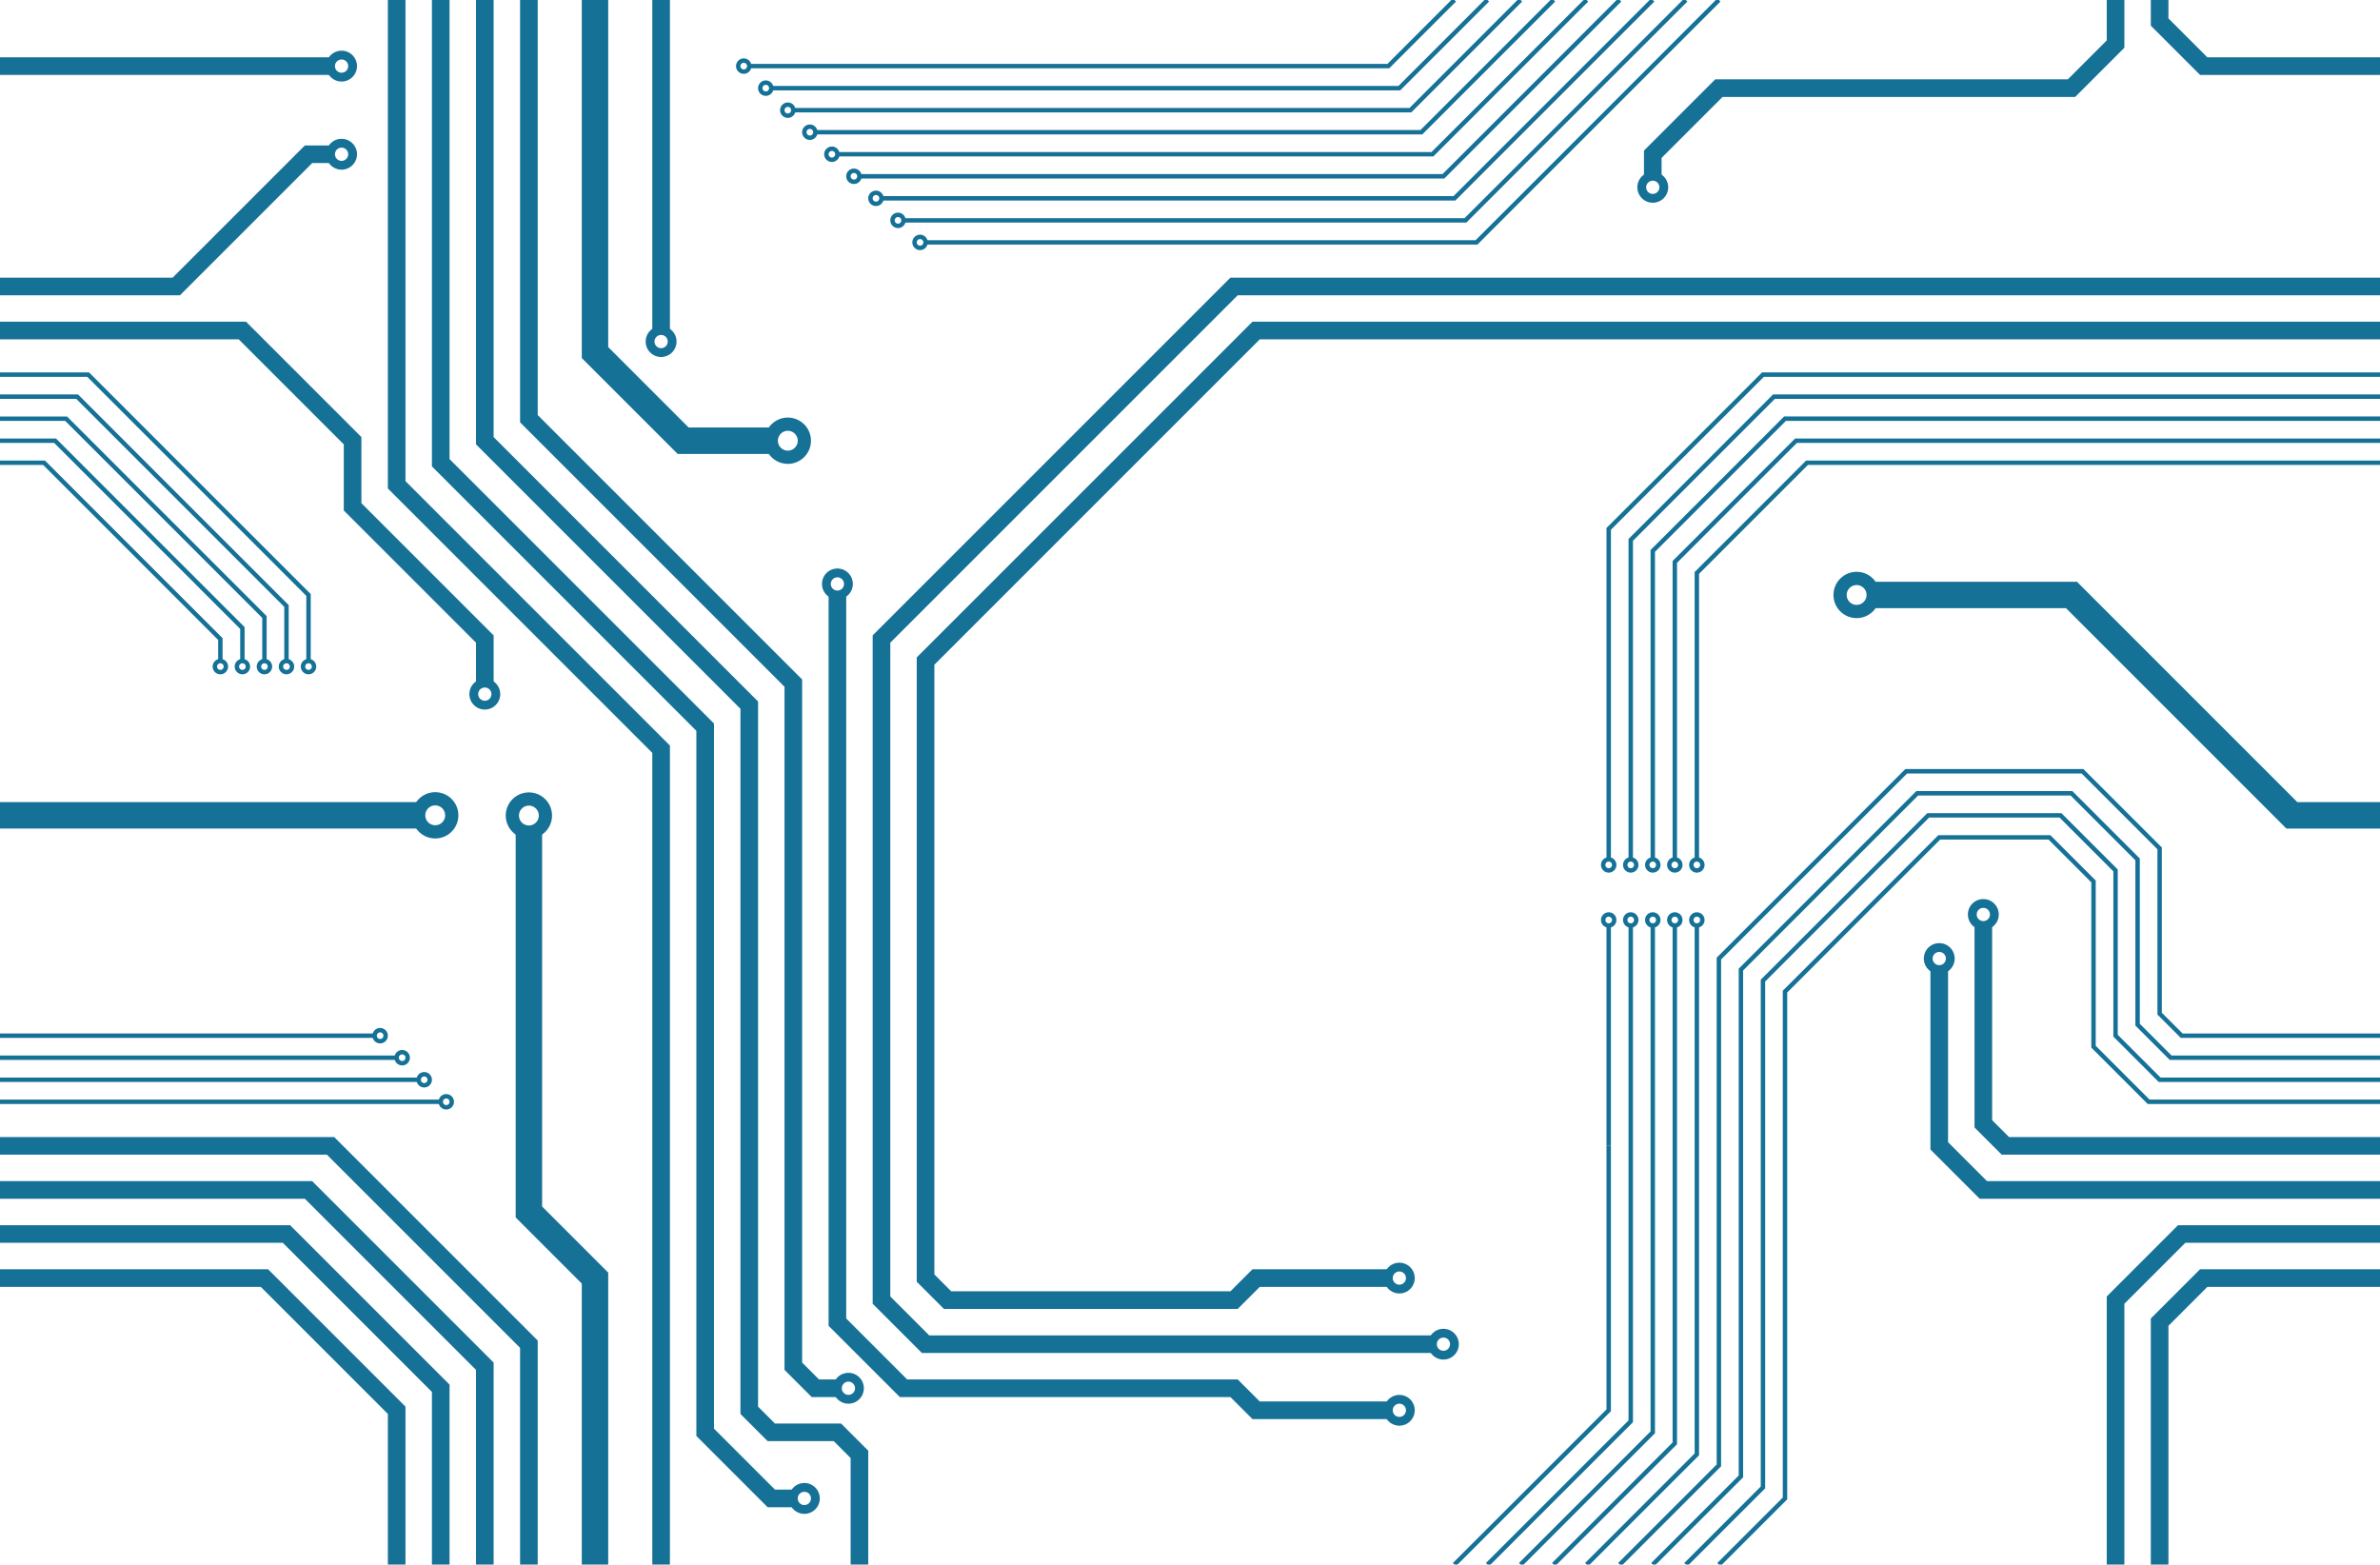 <?xml version="1.0" encoding="UTF-8" standalone="no"?>
<!-- Created with Inkscape (http://www.inkscape.org/) -->

<svg
   xmlns:dc="http://purl.org/dc/elements/1.1/"
   xmlns:cc="http://creativecommons.org/ns#"
   xmlns:rdf="http://www.w3.org/1999/02/22-rdf-syntax-ns#"
   xmlns:svg="http://www.w3.org/2000/svg"
   xmlns="http://www.w3.org/2000/svg"
   xmlns:sodipodi="http://sodipodi.sourceforge.net/DTD/sodipodi-0.dtd"
   xmlns:inkscape="http://www.inkscape.org/namespaces/inkscape"
   width="540"
   height="355"
   id="svg2"
   version="1.1"
   inkscape:version="0.48.1 r9760"
   sodipodi:docname="layer1.svg">
  <defs
     id="defs4" />
  <sodipodi:namedview
     id="base"
     pagecolor="#ffffff"
     bordercolor="#666666"
     borderopacity="1.0"
     inkscape:pageopacity="0.0"
     inkscape:pageshadow="2"
     inkscape:zoom="1.4"
     inkscape:cx="217.32965"
     inkscape:cy="212.23295"
     inkscape:document-units="px"
     inkscape:current-layer="g4637"
     showgrid="true"
     inkscape:window-width="1567"
     inkscape:window-height="963"
     inkscape:window-x="59"
     inkscape:window-y="57"
     inkscape:window-maximized="0"
     showguides="true"
     inkscape:snap-global="true">
    <inkscape:grid
       type="xygrid"
       id="grid2989"
       empspacing="5"
       visible="true"
       enabled="true"
       snapvisiblegridlinesonly="true" />
  </sodipodi:namedview>
  <g
     inkscape:label="Layer 1"
     inkscape:groupmode="layer"
     id="layer1"
     transform="translate(0,-697.362)">
    <g
       id="g3826" />
    <g
       id="g3952">
      <g
         id="g4637"
         transform="translate(-20,630)">
        <path
           sodipodi:nodetypes="cccccc"
           style="fill:none;stroke:#167197;stroke-width:4;stroke-linecap:butt;stroke-linejoin:miter;stroke-miterlimit:4;stroke-opacity:1;stroke-dasharray:none"
           d="m 120,67.362 0,105 60,60 0,125 0,35 15,15 5,0"
           id="path3763"
           inkscape:connector-curvature="0" />
        <path
           sodipodi:nodetypes="ccccccccc"
           style="fill:none;stroke:#167197;stroke-width:4;stroke-linecap:butt;stroke-linejoin:miter;stroke-miterlimit:4;stroke-opacity:1;stroke-dasharray:none"
           d="m 130,67.362 0,100 60,60 0,130 0,30 5,5 15,0 5,5 0,25"
           id="path3765"
           inkscape:connector-curvature="0" />
        <path
           sodipodi:nodetypes="cccccc"
           style="fill:none;stroke:#167197;stroke-width:4;stroke-linecap:butt;stroke-linejoin:miter;stroke-miterlimit:4;stroke-opacity:1;stroke-dasharray:none"
           d="m 140,67.362 0,95 60,60 0,135 0,20 5,5 5,0"
           id="path3767"
           inkscape:connector-curvature="0" />
        <path
           sodipodi:nodetypes="ccccccc"
           style="fill:none;stroke:#167197;stroke-width:4;stroke-linecap:butt;stroke-linejoin:miter;stroke-miterlimit:4;stroke-opacity:1;stroke-dasharray:none"
           d="m 210,202.362 0,155 0,10 15,15 75,0 5,5 30,0"
           id="path3788"
           inkscape:connector-curvature="0" />
        <g
           style="stroke:#167197;stroke-opacity:1"
           id="g3822">
          <path
             sodipodi:nodetypes="cccccccccc"
             inkscape:connector-curvature="0"
             id="path3790"
             d="m 560,132.362 0,0 -90,0 -170,0 -80,80 0,145 0,5 10,10 70,0 45,0"
             style="fill:none;stroke:#167197;stroke-width:4;stroke-linecap:butt;stroke-linejoin:miter;stroke-miterlimit:4;stroke-opacity:1;stroke-dasharray:none" />
          <path
             sodipodi:type="arc"
             style="fill:none;stroke:#167197;stroke-width:2;stroke-linecap:butt;stroke-linejoin:miter;stroke-miterlimit:4;stroke-opacity:1;stroke-dasharray:none"
             id="path3041-9-6-5-5"
             sodipodi:cx="362.5"
             sodipodi:cy="202.5"
             sodipodi:rx="2.5"
             sodipodi:ry="2.5"
             d="m 365,202.5 c 0,1.381 -1.119,2.5 -2.5,2.5 -1.381,0 -2.5,-1.119 -2.5,-2.5 0,-1.381 1.119,-2.5 2.5,-2.5 1.381,0 2.5,1.119 2.5,2.5 z"
             transform="translate(-25,184.862)" />
          <path
             sodipodi:type="arc"
             style="fill:none;stroke:#167197;stroke-width:2;stroke-linecap:butt;stroke-linejoin:miter;stroke-miterlimit:4;stroke-opacity:1;stroke-dasharray:none"
             id="path3041-9-6-5-97"
             sodipodi:cx="362.5"
             sodipodi:cy="202.5"
             sodipodi:rx="2.5"
             sodipodi:ry="2.5"
             d="m 365,202.5 c 0,1.381 -1.119,2.5 -2.5,2.5 -1.381,0 -2.5,-1.119 -2.5,-2.5 0,-1.381 1.119,-2.5 2.5,-2.5 1.381,0 2.5,1.119 2.5,2.5 z"
             transform="translate(-25,154.862)" />
          <path
             sodipodi:type="arc"
             style="fill:none;stroke:#167197;stroke-width:2;stroke-linecap:butt;stroke-linejoin:miter;stroke-miterlimit:4;stroke-opacity:1;stroke-dasharray:none"
             id="path3041-9-6-5-7"
             sodipodi:cx="362.5"
             sodipodi:cy="202.5"
             sodipodi:rx="2.5"
             sodipodi:ry="2.5"
             d="m 365,202.5 c 0,1.381 -1.119,2.5 -2.5,2.5 -1.381,0 -2.5,-1.119 -2.5,-2.5 0,-1.381 1.119,-2.5 2.5,-2.5 1.381,0 2.5,1.119 2.5,2.5 z"
             transform="translate(-15,169.862)" />
          <path
             sodipodi:type="arc"
             style="fill:none;stroke:#167197;stroke-width:2;stroke-linecap:butt;stroke-linejoin:miter;stroke-miterlimit:4;stroke-opacity:1;stroke-dasharray:none"
             id="path3041-9-6-5-95"
             sodipodi:cx="362.5"
             sodipodi:cy="202.5"
             sodipodi:rx="2.5"
             sodipodi:ry="2.5"
             d="m 365,202.5 a 2.5,2.5 0 1 1 -5,0 2.5,2.5 0 1 1 5,0 z"
             transform="translate(-160,204.862)" />
        </g>
        <path
           inkscape:connector-curvature="0"
           id="path3792"
           d="m 335,357.362 -30,0 -5,5 -65,0 -5,-5 0,-140 75,-75 165,0 90,0"
           style="fill:none;stroke:#167197;stroke-width:4;stroke-linecap:butt;stroke-linejoin:miter;stroke-miterlimit:4;stroke-opacity:1;stroke-dasharray:none"
           sodipodi:nodetypes="ccccccccc" />
        <path
           style="fill:none;stroke:#167197;stroke-width:1px;stroke-linecap:butt;stroke-linejoin:miter;stroke-opacity:1"
           d="m 195,87.362 142.5,-3e-6 20,-20"
           id="path3872"
           inkscape:connector-curvature="0"
           sodipodi:nodetypes="ccc" />
        <path
           sodipodi:nodetypes="ccc"
           style="fill:none;stroke:#167197;stroke-width:1px;stroke-linecap:butt;stroke-linejoin:miter;stroke-opacity:1"
           d="m 200,92.362 140,0 25,-25"
           id="path3874"
           inkscape:connector-curvature="0" />
        <path
           style="fill:none;stroke:#167197;stroke-width:1px;stroke-linecap:butt;stroke-linejoin:miter;stroke-opacity:1"
           d="m 205,97.362 137.5,-3e-6 30,-30"
           id="path3876"
           inkscape:connector-curvature="0"
           sodipodi:nodetypes="ccc" />
        <path
           sodipodi:nodetypes="ccc"
           style="fill:none;stroke:#167197;stroke-width:1px;stroke-linecap:butt;stroke-linejoin:miter;stroke-opacity:1"
           d="m 210,102.362 135,0 35,-35"
           id="path3878"
           inkscape:connector-curvature="0" />
        <path
           style="fill:none;stroke:#167197;stroke-width:1px;stroke-linecap:butt;stroke-linejoin:miter;stroke-opacity:1"
           d="m 215,107.362 132.5,0 40,-40"
           id="path3880"
           inkscape:connector-curvature="0"
           sodipodi:nodetypes="ccc" />
        <path
           sodipodi:nodetypes="ccc"
           style="fill:none;stroke:#167197;stroke-width:1px;stroke-linecap:butt;stroke-linejoin:miter;stroke-opacity:1"
           d="m 220,112.362 130,0 45,-45"
           id="path3882"
           inkscape:connector-curvature="0" />
        <path
           style="fill:none;stroke:#167197;stroke-width:1px;stroke-linecap:butt;stroke-linejoin:miter;stroke-opacity:1"
           d="m 225,117.362 127.5,0 50,-50"
           id="path3884"
           inkscape:connector-curvature="0"
           sodipodi:nodetypes="ccc" />
        <path
           style="fill:none;stroke:#167197;stroke-width:1px;stroke-linecap:butt;stroke-linejoin:miter;stroke-opacity:1"
           d="m 230,122.362 120,0 5,0 55,-55"
           id="path3886"
           inkscape:connector-curvature="0" />
        <path
           style="fill:none;stroke:#167197;stroke-width:1px;stroke-linecap:butt;stroke-linejoin:miter;stroke-opacity:1"
           d="m 385,327.362 0,-50"
           id="path3898"
           inkscape:connector-curvature="0" />
        <path
           style="fill:none;stroke:#167197;stroke-width:1px;stroke-linecap:butt;stroke-linejoin:miter;stroke-opacity:1"
           d="m 390,277.362 0,112.5 -32.5,32.5"
           id="path3900"
           inkscape:connector-curvature="0"
           sodipodi:nodetypes="ccc" />
        <path
           sodipodi:nodetypes="ccc"
           style="fill:none;stroke:#167197;stroke-width:1px;stroke-linecap:butt;stroke-linejoin:miter;stroke-opacity:1"
           d="m 395,277.362 0,115 -30,30"
           id="path3902"
           inkscape:connector-curvature="0" />
        <path
           style="fill:none;stroke:#167197;stroke-width:1px;stroke-linecap:butt;stroke-linejoin:miter;stroke-opacity:1"
           d="m 400,277.362 0,117.5 -27.5,27.5"
           id="path3904"
           inkscape:connector-curvature="0"
           sodipodi:nodetypes="ccc" />
        <path
           sodipodi:nodetypes="ccc"
           style="fill:none;stroke:#167197;stroke-width:1px;stroke-linecap:butt;stroke-linejoin:miter;stroke-opacity:1"
           d="m 405,277.362 0,120 -25,25"
           id="path3906"
           inkscape:connector-curvature="0" />
        <path
           style="fill:none;stroke:#167197;stroke-width:1px;stroke-linecap:butt;stroke-linejoin:miter;stroke-opacity:1"
           d="m 560,302.362 -45,0 -5,-5 0,-37.5 -17.5,-17.5 -40,0 -42.5,42.5 0,17.5 0,97.5 -22.5,22.5"
           id="path3908"
           inkscape:connector-curvature="0"
           sodipodi:nodetypes="cccccccccc" />
        <path
           sodipodi:nodetypes="cccccccccc"
           style="fill:none;stroke:#167197;stroke-width:1px;stroke-linecap:butt;stroke-linejoin:miter;stroke-opacity:1"
           d="m 395,422.362 20,-20 0,-95 0,-20 40,-40 35,0 15,15 0,37.5 7.5,7.5 47.5,0"
           id="path3910"
           inkscape:connector-curvature="0" />
        <path
           style="fill:none;stroke:#167197;stroke-width:1px;stroke-linecap:butt;stroke-linejoin:miter;stroke-opacity:1"
           d="m 560,312.362 -50,0 -10,-10 0,-37.5 -12.5,-12.5 -30,0 -37.5,37.5 0,22.5 0,92.5 -17.5,17.5"
           id="path3912"
           inkscape:connector-curvature="0"
           sodipodi:nodetypes="cccccccccc" />
        <path
           sodipodi:nodetypes="cccccccccccc"
           style="fill:none;stroke:#167197;stroke-width:1px;stroke-linecap:butt;stroke-linejoin:miter;stroke-opacity:1"
           d="m 410,422.362 15,-15 0,-90 0,-15 0,-10 35,-35 25,0 10,10 0,37.5 12.5,12.5 47.5,0 5,0"
           id="path3918"
           inkscape:connector-curvature="0" />
        <path
           style="fill:none;stroke:#167197;stroke-width:4;stroke-linecap:butt;stroke-linejoin:miter;stroke-miterlimit:4;stroke-opacity:1;stroke-dasharray:none"
           d="m 20,132.362 40,0 30,-30 5,0"
           id="path3798"
           inkscape:connector-curvature="0" />
        <path
           style="fill:none;stroke:#167197;stroke-width:4;stroke-linecap:butt;stroke-linejoin:miter;stroke-miterlimit:4;stroke-opacity:1;stroke-dasharray:none"
           d="m 20,142.362 55,0 25,25 0,15 30,30 0,10"
           id="path3800"
           inkscape:connector-curvature="0"
           sodipodi:nodetypes="cccc" />
        <path
           style="fill:none;stroke:#167197;stroke-width:4;stroke-linecap:butt;stroke-linejoin:miter;stroke-miterlimit:4;stroke-opacity:1;stroke-dasharray:none"
           d="m 110,422.362 0,-35 -30,-30 -60,0"
           id="path3802"
           inkscape:connector-curvature="0" />
        <path
           style="fill:none;stroke:#167197;stroke-width:4;stroke-linecap:butt;stroke-linejoin:miter;stroke-miterlimit:4;stroke-opacity:1;stroke-dasharray:none"
           d="m 120,422.362 0,-40 -35,-35 -65,0"
           id="path3804"
           inkscape:connector-curvature="0" />
        <path
           style="fill:none;stroke:#167197;stroke-width:4;stroke-linecap:butt;stroke-linejoin:miter;stroke-miterlimit:4;stroke-opacity:1;stroke-dasharray:none"
           d="m 130,422.362 0,-45 -40,-40 -65,0 -5,0"
           id="path3806"
           inkscape:connector-curvature="0" />
        <path
           style="fill:none;stroke:#167197;stroke-width:4;stroke-linecap:butt;stroke-linejoin:miter;stroke-miterlimit:4;stroke-opacity:1;stroke-dasharray:none"
           d="m 140,422.362 0,-50 -45,-45 -75,0"
           id="path3808"
           inkscape:connector-curvature="0" />
        <path
           style="fill:none;stroke:#167197;stroke-width:4;stroke-linecap:butt;stroke-linejoin:miter;stroke-miterlimit:4;stroke-opacity:1;stroke-dasharray:none"
           d="m 170,67.362 0,75"
           id="path3810"
           inkscape:connector-curvature="0" />
        <g
           id="g3818"
           style="stroke:#167197;stroke-width:4;stroke-miterlimit:4;stroke-opacity:1;stroke-dasharray:none">
          <path
             sodipodi:nodetypes="cccccc"
             inkscape:connector-curvature="0"
             id="path2991"
             d="m 110,67.362 0,110 60,60 0,120 0,0 0,65"
             style="fill:none;stroke:#167197;stroke-width:4;stroke-linecap:butt;stroke-linejoin:miter;stroke-miterlimit:4;stroke-opacity:1;stroke-dasharray:none" />
        </g>
        <path
           style="fill:none;stroke:#167197;stroke-width:6;stroke-linecap:butt;stroke-linejoin:miter;stroke-miterlimit:4;stroke-opacity:1;stroke-dasharray:none"
           d="m 155,422.362 0,-65 -15,-15 0,-86"
           id="path3814"
           inkscape:connector-curvature="0"
           sodipodi:nodetypes="cccc" />
        <path
           style="fill:none;stroke:#167197;stroke-width:6;stroke-linecap:butt;stroke-linejoin:miter;stroke-miterlimit:4;stroke-opacity:1;stroke-dasharray:none"
           d="m 155,67.362 0,80 20,20 20,0"
           id="path3816"
           inkscape:connector-curvature="0" />
        <path
           sodipodi:nodetypes="ccc"
           style="fill:none;stroke:#167197;stroke-width:1px;stroke-linecap:butt;stroke-linejoin:miter;stroke-opacity:1"
           d="m 350,422.362 35,-35 0,-60"
           id="path3860"
           inkscape:connector-curvature="0" />
        <path
           style="fill:none;stroke:#167197;stroke-width:1px;stroke-linecap:butt;stroke-linejoin:miter;stroke-opacity:1"
           d="m 350,67.362 -15,15 -80,0 -65,0"
           id="path3868"
           inkscape:connector-curvature="0" />
        <path
           inkscape:connector-curvature="0"
           id="path4181"
           d="m 560,252.362 -20,0 -50,-50 -25,0 -20,0"
           style="fill:none;stroke:#167197;stroke-width:6;stroke-linecap:butt;stroke-linejoin:miter;stroke-miterlimit:4;stroke-opacity:1;stroke-dasharray:none"
           sodipodi:nodetypes="ccccc" />
        <path
           inkscape:connector-curvature="0"
           id="path4183"
           d="m 560,357.362 -40,0 -10,10 0,55"
           style="fill:none;stroke:#167197;stroke-width:4;stroke-linecap:butt;stroke-linejoin:miter;stroke-miterlimit:4;stroke-opacity:1;stroke-dasharray:none" />
        <path
           inkscape:connector-curvature="0"
           id="path4185"
           d="m 560,347.362 -45,0 -15,15 0,60"
           style="fill:none;stroke:#167197;stroke-width:4;stroke-linecap:butt;stroke-linejoin:miter;stroke-miterlimit:4;stroke-opacity:1;stroke-dasharray:none" />
        <path
           inkscape:connector-curvature="0"
           id="path4187"
           d="m 560,337.362 -90,0 -10,-10 0,-40"
           style="fill:none;stroke:#167197;stroke-width:4;stroke-linecap:butt;stroke-linejoin:miter;stroke-miterlimit:4;stroke-opacity:1;stroke-dasharray:none" />
        <path
           inkscape:connector-curvature="0"
           id="path4191"
           d="m 560,327.362 -85,0 -5,-5 0,-45"
           style="fill:none;stroke:#167197;stroke-width:4;stroke-linecap:butt;stroke-linejoin:miter;stroke-miterlimit:4;stroke-opacity:1;stroke-dasharray:none" />
        <path
           inkscape:connector-curvature="0"
           id="path4193"
           d="m 510,67.362 0,5 10,10 40,0"
           style="fill:none;stroke:#167197;stroke-width:4;stroke-linecap:butt;stroke-linejoin:miter;stroke-miterlimit:4;stroke-opacity:1;stroke-dasharray:none" />
        <path
           inkscape:connector-curvature="0"
           id="path4195"
           d="m 500,67.362 0,10 -10,10 -80,0 -15,15 0,5"
           style="fill:none;stroke:#167197;stroke-width:4;stroke-linecap:butt;stroke-linejoin:miter;stroke-miterlimit:4;stroke-opacity:1;stroke-dasharray:none" />
        <path
           inkscape:connector-curvature="0"
           id="path4179-1"
           d="m 115,252.362 -95,0"
           style="fill:none;stroke:#167197;stroke-width:6;stroke-linecap:butt;stroke-linejoin:miter;stroke-miterlimit:4;stroke-opacity:1;stroke-dasharray:none" />
        <path
           inkscape:connector-curvature="0"
           id="path4197-1"
           d="m 20,82.362 75,-3e-6"
           style="fill:none;stroke:#167197;stroke-width:4;stroke-linecap:butt;stroke-linejoin:miter;stroke-miterlimit:4;stroke-opacity:1;stroke-dasharray:none"
           sodipodi:nodetypes="cc" />
        <path
           sodipodi:type="arc"
           style="fill:none;stroke:#167197;stroke-width:2;stroke-linecap:butt;stroke-linejoin:miter;stroke-miterlimit:4;stroke-opacity:1;stroke-dasharray:none"
           id="path3041"
           sodipodi:cx="362.5"
           sodipodi:cy="202.5"
           sodipodi:rx="2.5"
           sodipodi:ry="2.5"
           d="m 365,202.5 a 2.5,2.5 0 1 1 -5,0 2.5,2.5 0 1 1 5,0 z"
           transform="matrix(0.5,0,0,0.5,203.75,174.862)" />
        <path
           sodipodi:type="arc"
           style="fill:none;stroke:#167197;stroke-width:2;stroke-linecap:butt;stroke-linejoin:miter;stroke-miterlimit:4;stroke-opacity:1;stroke-dasharray:none"
           id="path3041-9"
           sodipodi:cx="362.5"
           sodipodi:cy="202.5"
           sodipodi:rx="2.5"
           sodipodi:ry="2.5"
           d="m 365,202.5 a 2.5,2.5 0 1 1 -5,0 2.5,2.5 0 1 1 5,0 z"
           transform="matrix(0.5,0,0,0.5,208.75,174.862)" />
        <path
           sodipodi:type="arc"
           style="fill:none;stroke:#167197;stroke-width:2;stroke-linecap:butt;stroke-linejoin:miter;stroke-miterlimit:4;stroke-opacity:1;stroke-dasharray:none"
           id="path3041-95"
           sodipodi:cx="362.5"
           sodipodi:cy="202.5"
           sodipodi:rx="2.5"
           sodipodi:ry="2.5"
           d="m 365,202.5 a 2.5,2.5 0 1 1 -5,0 2.5,2.5 0 1 1 5,0 z"
           transform="matrix(0.5,0,0,0.5,213.75,174.862)" />
        <path
           sodipodi:type="arc"
           style="fill:none;stroke:#167197;stroke-width:2;stroke-linecap:butt;stroke-linejoin:miter;stroke-miterlimit:4;stroke-opacity:1;stroke-dasharray:none"
           id="path3041-2"
           sodipodi:cx="362.5"
           sodipodi:cy="202.5"
           sodipodi:rx="2.5"
           sodipodi:ry="2.5"
           d="m 365,202.5 a 2.5,2.5 0 1 1 -5,0 2.5,2.5 0 1 1 5,0 z"
           transform="matrix(0.5,0,0,0.5,218.75,174.862)" />
        <path
           sodipodi:type="arc"
           style="fill:none;stroke:#167197;stroke-width:2;stroke-linecap:butt;stroke-linejoin:miter;stroke-miterlimit:4;stroke-opacity:1;stroke-dasharray:none"
           id="path3041-1"
           sodipodi:cx="362.5"
           sodipodi:cy="202.5"
           sodipodi:rx="2.5"
           sodipodi:ry="2.5"
           d="m 365,202.5 a 2.5,2.5 0 1 1 -5,0 2.5,2.5 0 1 1 5,0 z"
           transform="matrix(0.5,0,0,0.5,223.75,174.862)" />
        <path
           sodipodi:type="arc"
           style="fill:none;stroke:#167197;stroke-width:2;stroke-linecap:butt;stroke-linejoin:miter;stroke-miterlimit:4;stroke-opacity:1;stroke-dasharray:none"
           id="path3041-3"
           sodipodi:cx="362.5"
           sodipodi:cy="202.5"
           sodipodi:rx="2.5"
           sodipodi:ry="2.5"
           d="m 365,202.5 a 2.5,2.5 0 1 1 -5,0 2.5,2.5 0 1 1 5,0 z"
           transform="matrix(0.5,0,0,0.5,203.75,162.362)" />
        <path
           sodipodi:type="arc"
           style="fill:none;stroke:#167197;stroke-width:2;stroke-linecap:butt;stroke-linejoin:miter;stroke-miterlimit:4;stroke-opacity:1;stroke-dasharray:none"
           id="path3041-9-3"
           sodipodi:cx="362.5"
           sodipodi:cy="202.5"
           sodipodi:rx="2.5"
           sodipodi:ry="2.5"
           d="m 365,202.5 a 2.5,2.5 0 1 1 -5,0 2.5,2.5 0 1 1 5,0 z"
           transform="matrix(0.5,0,0,0.5,208.75,162.362)" />
        <path
           sodipodi:type="arc"
           style="fill:none;stroke:#167197;stroke-width:2;stroke-linecap:butt;stroke-linejoin:miter;stroke-miterlimit:4;stroke-opacity:1;stroke-dasharray:none"
           id="path3041-95-4"
           sodipodi:cx="362.5"
           sodipodi:cy="202.5"
           sodipodi:rx="2.5"
           sodipodi:ry="2.5"
           d="m 365,202.5 a 2.5,2.5 0 1 1 -5,0 2.5,2.5 0 1 1 5,0 z"
           transform="matrix(0.5,0,0,0.5,213.75,162.362)" />
        <path
           sodipodi:type="arc"
           style="fill:none;stroke:#167197;stroke-width:2;stroke-linecap:butt;stroke-linejoin:miter;stroke-miterlimit:4;stroke-opacity:1;stroke-dasharray:none"
           id="path3041-2-6"
           sodipodi:cx="362.5"
           sodipodi:cy="202.5"
           sodipodi:rx="2.5"
           sodipodi:ry="2.5"
           d="m 365,202.5 a 2.5,2.5 0 1 1 -5,0 2.5,2.5 0 1 1 5,0 z"
           transform="matrix(0.5,0,0,0.5,218.75,162.362)" />
        <path
           sodipodi:type="arc"
           style="fill:none;stroke:#167197;stroke-width:2;stroke-linecap:butt;stroke-linejoin:miter;stroke-miterlimit:4;stroke-opacity:1;stroke-dasharray:none"
           id="path3041-1-1"
           sodipodi:cx="362.5"
           sodipodi:cy="202.5"
           sodipodi:rx="2.5"
           sodipodi:ry="2.5"
           d="m 365,202.5 a 2.5,2.5 0 1 1 -5,0 2.5,2.5 0 1 1 5,0 z"
           transform="matrix(0.5,0,0,0.5,223.75,162.362)" />
        <path
           sodipodi:type="arc"
           style="fill:none;stroke:#167197;stroke-width:2;stroke-linecap:butt;stroke-linejoin:miter;stroke-miterlimit:4;stroke-opacity:1;stroke-dasharray:none"
           id="path3041-9-8"
           sodipodi:cx="362.5"
           sodipodi:cy="202.5"
           sodipodi:rx="2.5"
           sodipodi:ry="2.5"
           d="m 365,202.5 a 2.5,2.5 0 1 1 -5,0 2.5,2.5 0 1 1 5,0 z"
           transform="matrix(0.5,0,0,0.5,7.5,-18.888)" />
        <path
           sodipodi:type="arc"
           style="fill:none;stroke:#167197;stroke-width:2;stroke-linecap:butt;stroke-linejoin:miter;stroke-miterlimit:4;stroke-opacity:1;stroke-dasharray:none"
           id="path3041-9-0"
           sodipodi:cx="362.5"
           sodipodi:cy="202.5"
           sodipodi:rx="2.5"
           sodipodi:ry="2.5"
           d="m 365,202.5 a 2.5,2.5 0 1 1 -5,0 2.5,2.5 0 1 1 5,0 z"
           transform="matrix(0.5,0,0,0.5,12.5,-13.888)" />
        <path
           sodipodi:type="arc"
           style="fill:none;stroke:#167197;stroke-width:2;stroke-linecap:butt;stroke-linejoin:miter;stroke-miterlimit:4;stroke-opacity:1;stroke-dasharray:none"
           id="path3041-9-06"
           sodipodi:cx="362.5"
           sodipodi:cy="202.5"
           sodipodi:rx="2.5"
           sodipodi:ry="2.5"
           d="m 365,202.5 a 2.5,2.5 0 1 1 -5,0 2.5,2.5 0 1 1 5,0 z"
           transform="matrix(0.5,0,0,0.5,17.5,-8.888)" />
        <path
           sodipodi:type="arc"
           style="fill:none;stroke:#167197;stroke-width:2;stroke-linecap:butt;stroke-linejoin:miter;stroke-miterlimit:4;stroke-opacity:1;stroke-dasharray:none"
           id="path3041-9-4"
           sodipodi:cx="362.5"
           sodipodi:cy="202.5"
           sodipodi:rx="2.5"
           sodipodi:ry="2.5"
           d="m 365,202.5 a 2.5,2.5 0 1 1 -5,0 2.5,2.5 0 1 1 5,0 z"
           transform="matrix(0.5,0,0,0.5,22.5,-3.888)" />
        <path
           sodipodi:type="arc"
           style="fill:none;stroke:#167197;stroke-width:2;stroke-linecap:butt;stroke-linejoin:miter;stroke-miterlimit:4;stroke-opacity:1;stroke-dasharray:none"
           id="path3041-9-43"
           sodipodi:cx="362.5"
           sodipodi:cy="202.5"
           sodipodi:rx="2.5"
           sodipodi:ry="2.5"
           d="m 365,202.5 a 2.5,2.5 0 1 1 -5,0 2.5,2.5 0 1 1 5,0 z"
           transform="matrix(0.5,0,0,0.5,27.5,1.112)" />
        <path
           sodipodi:type="arc"
           style="fill:none;stroke:#167197;stroke-width:2;stroke-linecap:butt;stroke-linejoin:miter;stroke-miterlimit:4;stroke-opacity:1;stroke-dasharray:none"
           id="path3041-9-7"
           sodipodi:cx="362.5"
           sodipodi:cy="202.5"
           sodipodi:rx="2.5"
           sodipodi:ry="2.5"
           d="m 365,202.5 a 2.5,2.5 0 1 1 -5,0 2.5,2.5 0 1 1 5,0 z"
           transform="matrix(0.5,0,0,0.5,32.5,6.112)" />
        <path
           sodipodi:type="arc"
           style="fill:none;stroke:#167197;stroke-width:2;stroke-linecap:butt;stroke-linejoin:miter;stroke-miterlimit:4;stroke-opacity:1;stroke-dasharray:none"
           id="path3041-9-72"
           sodipodi:cx="362.5"
           sodipodi:cy="202.5"
           sodipodi:rx="2.5"
           sodipodi:ry="2.5"
           d="m 365,202.5 a 2.5,2.5 0 1 1 -5,0 2.5,2.5 0 1 1 5,0 z"
           transform="matrix(0.5,0,0,0.5,37.5,11.112)" />
        <path
           sodipodi:type="arc"
           style="fill:none;stroke:#167197;stroke-width:2;stroke-linecap:butt;stroke-linejoin:miter;stroke-miterlimit:4;stroke-opacity:1;stroke-dasharray:none"
           id="path3041-9-5"
           sodipodi:cx="362.5"
           sodipodi:cy="202.5"
           sodipodi:rx="2.5"
           sodipodi:ry="2.5"
           d="m 365,202.5 a 2.5,2.5 0 1 1 -5,0 2.5,2.5 0 1 1 5,0 z"
           transform="matrix(0.5,0,0,0.5,42.5,16.112)" />
        <path
           sodipodi:type="arc"
           style="fill:none;stroke:#167197;stroke-width:2;stroke-linecap:butt;stroke-linejoin:miter;stroke-miterlimit:4;stroke-opacity:1;stroke-dasharray:none"
           id="path3041-9-6"
           sodipodi:cx="362.5"
           sodipodi:cy="202.5"
           sodipodi:rx="2.5"
           sodipodi:ry="2.5"
           d="m 365,202.5 a 2.5,2.5 0 1 1 -5,0 2.5,2.5 0 1 1 5,0 z"
           transform="matrix(0.5,0,0,0.5,47.5,21.112)" />
        <path
           sodipodi:type="arc"
           style="fill:none;stroke:#167197;stroke-width:2;stroke-linecap:butt;stroke-linejoin:miter;stroke-miterlimit:4;stroke-opacity:1;stroke-dasharray:none"
           id="path3041-9-6-5"
           sodipodi:cx="362.5"
           sodipodi:cy="202.5"
           sodipodi:rx="2.5"
           sodipodi:ry="2.5"
           d="m 365,202.5 a 2.5,2.5 0 1 1 -5,0 2.5,2.5 0 1 1 5,0 z"
           transform="translate(-192.5,-57.638)" />
        <path
           sodipodi:type="arc"
           style="fill:none;stroke:#167197;stroke-width:2;stroke-linecap:butt;stroke-linejoin:miter;stroke-miterlimit:4;stroke-opacity:1;stroke-dasharray:none"
           id="path3041-9-6-5-4"
           sodipodi:cx="362.5"
           sodipodi:cy="202.5"
           sodipodi:rx="2.5"
           sodipodi:ry="2.5"
           d="m 365,202.5 a 2.5,2.5 0 1 1 -5,0 2.5,2.5 0 1 1 5,0 z"
           transform="translate(-232.5,22.362)" />
        <path
           sodipodi:type="arc"
           style="fill:none;stroke:#167197;stroke-width:2;stroke-linecap:butt;stroke-linejoin:miter;stroke-miterlimit:4;stroke-opacity:1;stroke-dasharray:none"
           id="path3041-9-6-5-0"
           sodipodi:cx="362.5"
           sodipodi:cy="202.5"
           sodipodi:rx="2.5"
           sodipodi:ry="2.5"
           d="m 365,202.5 a 2.5,2.5 0 1 1 -5,0 2.5,2.5 0 1 1 5,0 z"
           transform="translate(-265,-100.138)" />
        <path
           sodipodi:type="arc"
           style="fill:none;stroke:#167197;stroke-width:2;stroke-linecap:butt;stroke-linejoin:miter;stroke-miterlimit:4;stroke-opacity:1;stroke-dasharray:none"
           id="path3041-9-6-5-9"
           sodipodi:cx="362.5"
           sodipodi:cy="202.5"
           sodipodi:rx="2.5"
           sodipodi:ry="2.5"
           d="m 365,202.5 a 2.5,2.5 0 1 1 -5,0 2.5,2.5 0 1 1 5,0 z"
           transform="translate(-265,-120.138)" />
        <path
           sodipodi:type="arc"
           style="fill:none;stroke:#167197;stroke-width:2;stroke-linecap:butt;stroke-linejoin:miter;stroke-miterlimit:4;stroke-opacity:1;stroke-dasharray:none"
           id="path3041-9-6-5-76"
           sodipodi:cx="362.5"
           sodipodi:cy="202.5"
           sodipodi:rx="2.5"
           sodipodi:ry="2.5"
           d="m 365,202.5 a 2.5,2.5 0 1 1 -5,0 2.5,2.5 0 1 1 5,0 z"
           transform="translate(-150,179.862)" />
        <path
           sodipodi:type="arc"
           style="fill:none;stroke:#167197;stroke-width:2;stroke-linecap:butt;stroke-linejoin:miter;stroke-miterlimit:4;stroke-opacity:1;stroke-dasharray:none"
           id="path3041-9-6-5-96"
           sodipodi:cx="362.5"
           sodipodi:cy="202.5"
           sodipodi:rx="2.5"
           sodipodi:ry="2.5"
           d="m 365,202.5 a 2.5,2.5 0 1 1 -5,0 2.5,2.5 0 1 1 5,0 z"
           transform="matrix(1.5,0,0,1.5,-102.5,-101.388)" />
        <path
           sodipodi:type="arc"
           style="fill:none;stroke:#167197;stroke-width:2;stroke-linecap:butt;stroke-linejoin:miter;stroke-miterlimit:4;stroke-opacity:1;stroke-dasharray:none"
           id="path3041-9-6-5-1"
           sodipodi:cx="362.5"
           sodipodi:cy="202.5"
           sodipodi:rx="2.5"
           sodipodi:ry="2.5"
           d="m 365,202.5 a 2.5,2.5 0 1 1 -5,0 2.5,2.5 0 1 1 5,0 z"
           transform="translate(-152.5,-2.638)" />
        <path
           style="fill:none;stroke:#167197;stroke-width:1px;stroke-linecap:butt;stroke-linejoin:miter;stroke-opacity:1"
           d="m 365,195 0,-50 0,-25 35,-35 95,0 45,0"
           id="path4148"
           inkscape:connector-curvature="0"
           transform="translate(20,67.362)" />
        <path
           style="fill:none;stroke:#167197;stroke-width:1px;stroke-linecap:butt;stroke-linejoin:miter;stroke-opacity:1"
           d="M 370,195 370,122.5 402.5,90 540,90"
           id="path4150"
           inkscape:connector-curvature="0"
           transform="translate(20,67.362)"
           sodipodi:nodetypes="cccc" />
        <path
           style="fill:none;stroke:#167197;stroke-width:1px;stroke-linecap:butt;stroke-linejoin:miter;stroke-opacity:1"
           d="m 375,195 0,-70 30,-30 135,0"
           id="path4152"
           inkscape:connector-curvature="0"
           transform="translate(20,67.362)"
           sodipodi:nodetypes="cccc" />
        <path
           style="fill:none;stroke:#167197;stroke-width:1px;stroke-linecap:butt;stroke-linejoin:miter;stroke-opacity:1"
           d="m 380,195 0,-67.5 27.5,-27.5 132.5,0"
           id="path4154"
           inkscape:connector-curvature="0"
           transform="translate(20,67.362)"
           sodipodi:nodetypes="cccc" />
        <path
           style="fill:none;stroke:#167197;stroke-width:1px;stroke-linecap:butt;stroke-linejoin:miter;stroke-opacity:1"
           d="m 385,195 0,-65 25,-25 130,0"
           id="path4156"
           inkscape:connector-curvature="0"
           transform="translate(20,67.362)"
           sodipodi:nodetypes="cccc" />
        <path
           style="fill:none;stroke:#167197;stroke-width:1px;stroke-linecap:butt;stroke-linejoin:miter;stroke-opacity:1"
           d="m 0,85 20,0 50,50 0,15"
           id="path4158"
           inkscape:connector-curvature="0"
           transform="translate(20,67.362)"
           sodipodi:nodetypes="cccc" />
        <path
           style="fill:none;stroke:#167197;stroke-width:1px;stroke-linecap:butt;stroke-linejoin:miter;stroke-opacity:1"
           d="M 0,90 17.5,90 65,137.5 65,150"
           id="path4160"
           inkscape:connector-curvature="0"
           transform="translate(20,67.362)"
           sodipodi:nodetypes="cccc" />
        <path
           style="fill:none;stroke:#167197;stroke-width:1px;stroke-linecap:butt;stroke-linejoin:miter;stroke-opacity:1"
           d="m 0,95 15,0 45,45 0,10"
           id="path4162"
           inkscape:connector-curvature="0"
           transform="translate(20,67.362)"
           sodipodi:nodetypes="cccc" />
        <path
           style="fill:none;stroke:#167197;stroke-width:1px;stroke-linecap:butt;stroke-linejoin:miter;stroke-opacity:1"
           d="m 0,100 12.5,0 42.5,42.5 0,7.5"
           id="path4164"
           inkscape:connector-curvature="0"
           transform="translate(20,67.362)"
           sodipodi:nodetypes="cccc" />
        <path
           sodipodi:type="arc"
           style="fill:none;stroke:#167197;stroke-width:2;stroke-linecap:butt;stroke-linejoin:miter;stroke-miterlimit:4;stroke-opacity:1;stroke-dasharray:none"
           id="path3041-9-6-3"
           sodipodi:cx="362.5"
           sodipodi:cy="202.5"
           sodipodi:rx="2.5"
           sodipodi:ry="2.5"
           d="m 365,202.5 a 2.5,2.5 0 1 1 -5,0 2.5,2.5 0 1 1 5,0 z"
           transform="matrix(0.5,0,0,0.5,-106.25,117.362)" />
        <path
           sodipodi:type="arc"
           style="fill:none;stroke:#167197;stroke-width:2;stroke-linecap:butt;stroke-linejoin:miter;stroke-miterlimit:4;stroke-opacity:1;stroke-dasharray:none"
           id="path3041-9-6-9"
           sodipodi:cx="362.5"
           sodipodi:cy="202.5"
           sodipodi:rx="2.5"
           sodipodi:ry="2.5"
           d="m 365,202.5 a 2.5,2.5 0 1 1 -5,0 2.5,2.5 0 1 1 5,0 z"
           transform="matrix(0.5,0,0,0.5,-101.25,117.362)" />
        <path
           sodipodi:type="arc"
           style="fill:none;stroke:#167197;stroke-width:2;stroke-linecap:butt;stroke-linejoin:miter;stroke-miterlimit:4;stroke-opacity:1;stroke-dasharray:none"
           id="path3041-9-6-8"
           sodipodi:cx="362.5"
           sodipodi:cy="202.5"
           sodipodi:rx="2.5"
           sodipodi:ry="2.5"
           d="m 365,202.5 a 2.5,2.5 0 1 1 -5,0 2.5,2.5 0 1 1 5,0 z"
           transform="matrix(0.5,0,0,0.5,-96.25,117.362)" />
        <path
           sodipodi:type="arc"
           style="fill:none;stroke:#167197;stroke-width:2;stroke-linecap:butt;stroke-linejoin:miter;stroke-miterlimit:4;stroke-opacity:1;stroke-dasharray:none"
           id="path3041-9-6-36"
           sodipodi:cx="362.5"
           sodipodi:cy="202.5"
           sodipodi:rx="2.5"
           sodipodi:ry="2.5"
           d="m 365,202.5 a 2.5,2.5 0 1 1 -5,0 2.5,2.5 0 1 1 5,0 z"
           transform="matrix(0.5,0,0,0.5,-91.25,117.362)" />
        <path
           style="fill:none;stroke:#167197;stroke-width:1px;stroke-linecap:butt;stroke-linejoin:miter;stroke-opacity:1"
           d="m 0,250 100,0"
           id="path4216"
           inkscape:connector-curvature="0"
           transform="translate(20,67.362)" />
        <path
           style="fill:none;stroke:#167197;stroke-width:1px;stroke-linecap:butt;stroke-linejoin:miter;stroke-opacity:1"
           d="m 0,245 95,0"
           id="path4218"
           inkscape:connector-curvature="0"
           transform="translate(20,67.362)" />
        <path
           style="fill:none;stroke:#167197;stroke-width:1px;stroke-linecap:butt;stroke-linejoin:miter;stroke-opacity:1"
           d="m 0,240 90,0"
           id="path4220"
           inkscape:connector-curvature="0"
           transform="translate(20,67.362)" />
        <path
           style="fill:none;stroke:#167197;stroke-width:1px;stroke-linecap:butt;stroke-linejoin:miter;stroke-opacity:1"
           d="m 0,235 85,0"
           id="path4222"
           inkscape:connector-curvature="0"
           transform="translate(20,67.362)" />
        <path
           sodipodi:type="arc"
           style="fill:none;stroke:#167197;stroke-width:2;stroke-linecap:butt;stroke-linejoin:miter;stroke-miterlimit:4;stroke-opacity:1;stroke-dasharray:none"
           id="path3041-9-6-36-7"
           sodipodi:cx="362.5"
           sodipodi:cy="202.5"
           sodipodi:rx="2.5"
           sodipodi:ry="2.5"
           d="m 365,202.5 a 2.5,2.5 0 1 1 -5,0 2.5,2.5 0 1 1 5,0 z"
           transform="matrix(0.5,0,0,0.5,-60,216.112)" />
        <path
           sodipodi:type="arc"
           style="fill:none;stroke:#167197;stroke-width:2;stroke-linecap:butt;stroke-linejoin:miter;stroke-miterlimit:4;stroke-opacity:1;stroke-dasharray:none"
           id="path3041-9-6-36-8"
           sodipodi:cx="362.5"
           sodipodi:cy="202.5"
           sodipodi:rx="2.5"
           sodipodi:ry="2.5"
           d="m 365,202.5 a 2.5,2.5 0 1 1 -5,0 2.5,2.5 0 1 1 5,0 z"
           transform="matrix(0.5,0,0,0.5,-65,211.112)" />
        <path
           sodipodi:type="arc"
           style="fill:none;stroke:#167197;stroke-width:2;stroke-linecap:butt;stroke-linejoin:miter;stroke-miterlimit:4;stroke-opacity:1;stroke-dasharray:none"
           id="path3041-9-6-36-74"
           sodipodi:cx="362.5"
           sodipodi:cy="202.5"
           sodipodi:rx="2.5"
           sodipodi:ry="2.5"
           d="m 365,202.5 a 2.5,2.5 0 1 1 -5,0 2.5,2.5 0 1 1 5,0 z"
           transform="matrix(0.5,0,0,0.5,-70,206.112)" />
        <path
           sodipodi:type="arc"
           style="fill:none;stroke:#167197;stroke-width:2;stroke-linecap:butt;stroke-linejoin:miter;stroke-miterlimit:4;stroke-opacity:1;stroke-dasharray:none"
           id="path3041-9-6-36-9"
           sodipodi:cx="362.5"
           sodipodi:cy="202.5"
           sodipodi:rx="2.5"
           sodipodi:ry="2.5"
           d="m 365,202.5 a 2.5,2.5 0 1 1 -5,0 2.5,2.5 0 1 1 5,0 z"
           transform="matrix(0.5,0,0,0.5,-75,201.112)" />
        <path
           sodipodi:type="arc"
           style="fill:none;stroke:#167197;stroke-width:2;stroke-linecap:butt;stroke-linejoin:miter;stroke-miterlimit:4;stroke-opacity:1;stroke-dasharray:none"
           id="path3041-9-6-5-96-5"
           sodipodi:cx="362.5"
           sodipodi:cy="202.5"
           sodipodi:rx="2.5"
           sodipodi:ry="2.5"
           d="m 365,202.5 a 2.5,2.5 0 1 1 -5,0 2.5,2.5 0 1 1 5,0 z"
           transform="matrix(1.5,0,0,1.5,-425,-51.388)" />
        <path
           sodipodi:type="arc"
           style="fill:none;stroke:#167197;stroke-width:2;stroke-linecap:butt;stroke-linejoin:miter;stroke-miterlimit:4;stroke-opacity:1;stroke-dasharray:none"
           id="path3041-9-6-5-96-2"
           sodipodi:cx="362.5"
           sodipodi:cy="202.5"
           sodipodi:rx="2.5"
           sodipodi:ry="2.5"
           d="m 365,202.5 a 2.5,2.5 0 1 1 -5,0 2.5,2.5 0 1 1 5,0 z"
           transform="matrix(1.5,0,0,1.5,-403.75,-51.338)" />
        <path
           sodipodi:type="arc"
           style="fill:none;stroke:#167197;stroke-width:2;stroke-linecap:butt;stroke-linejoin:miter;stroke-miterlimit:4;stroke-opacity:1;stroke-dasharray:none"
           id="path3041-9-6-5-96-6"
           sodipodi:cx="362.5"
           sodipodi:cy="202.5"
           sodipodi:rx="2.5"
           sodipodi:ry="2.5"
           d="m 365,202.5 a 2.5,2.5 0 1 1 -5,0 2.5,2.5 0 1 1 5,0 z"
           transform="matrix(1.5,0,0,1.5,-345,-136.388)" />
        <path
           style="fill:none;stroke:#167197;stroke-width:1px;stroke-linecap:butt;stroke-linejoin:miter;stroke-opacity:1"
           d="m 20,172.362 10,0 40,40 0,5"
           id="path4164-6"
           inkscape:connector-curvature="0"
           sodipodi:nodetypes="cccc" />
        <path
           sodipodi:type="arc"
           style="fill:none;stroke:#167197;stroke-width:2;stroke-linecap:butt;stroke-linejoin:miter;stroke-miterlimit:4;stroke-opacity:1;stroke-dasharray:none"
           id="path3041-9-6-3-2"
           sodipodi:cx="362.5"
           sodipodi:cy="202.5"
           sodipodi:rx="2.5"
           sodipodi:ry="2.5"
           d="m 365,202.5 a 2.5,2.5 0 1 1 -5,0 2.5,2.5 0 1 1 5,0 z"
           transform="matrix(0.5,0,0,0.5,-111.25,117.362)" />
      </g>
      <path
         sodipodi:type="arc"
         style="fill:none;stroke:#167197;stroke-width:2;stroke-linecap:butt;stroke-linejoin:miter;stroke-miterlimit:4;stroke-opacity:1;stroke-dasharray:none"
         id="path3041-9-6-5-2"
         sodipodi:cx="362.5"
         sodipodi:cy="202.5"
         sodipodi:rx="2.5"
         sodipodi:ry="2.5"
         d="m 365,202.5 a 2.5,2.5 0 1 1 -5,0 2.5,2.5 0 1 1 5,0 z"
         transform="translate(77.5,712.362)" />
      <path
         sodipodi:type="arc"
         style="fill:none;stroke:#167197;stroke-width:2;stroke-linecap:butt;stroke-linejoin:miter;stroke-miterlimit:4;stroke-opacity:1;stroke-dasharray:none"
         id="path3041-9-6-5-27"
         sodipodi:cx="362.5"
         sodipodi:cy="202.5"
         sodipodi:rx="2.5"
         sodipodi:ry="2.5"
         d="m 365,202.5 a 2.5,2.5 0 1 1 -5,0 2.5,2.5 0 1 1 5,0 z"
         transform="translate(87.5,702.362)" />
      <path
         sodipodi:type="arc"
         style="fill:none;stroke:#167197;stroke-width:2;stroke-linecap:butt;stroke-linejoin:miter;stroke-miterlimit:4;stroke-opacity:1;stroke-dasharray:none"
         id="path3041-9-6-5-6"
         sodipodi:cx="362.5"
         sodipodi:cy="202.5"
         sodipodi:rx="2.5"
         sodipodi:ry="2.5"
         d="m 365,202.5 a 2.5,2.5 0 1 1 -5,0 2.5,2.5 0 1 1 5,0 z"
         transform="translate(12.5,537.362)" />
    </g>
  </g>
</svg>
